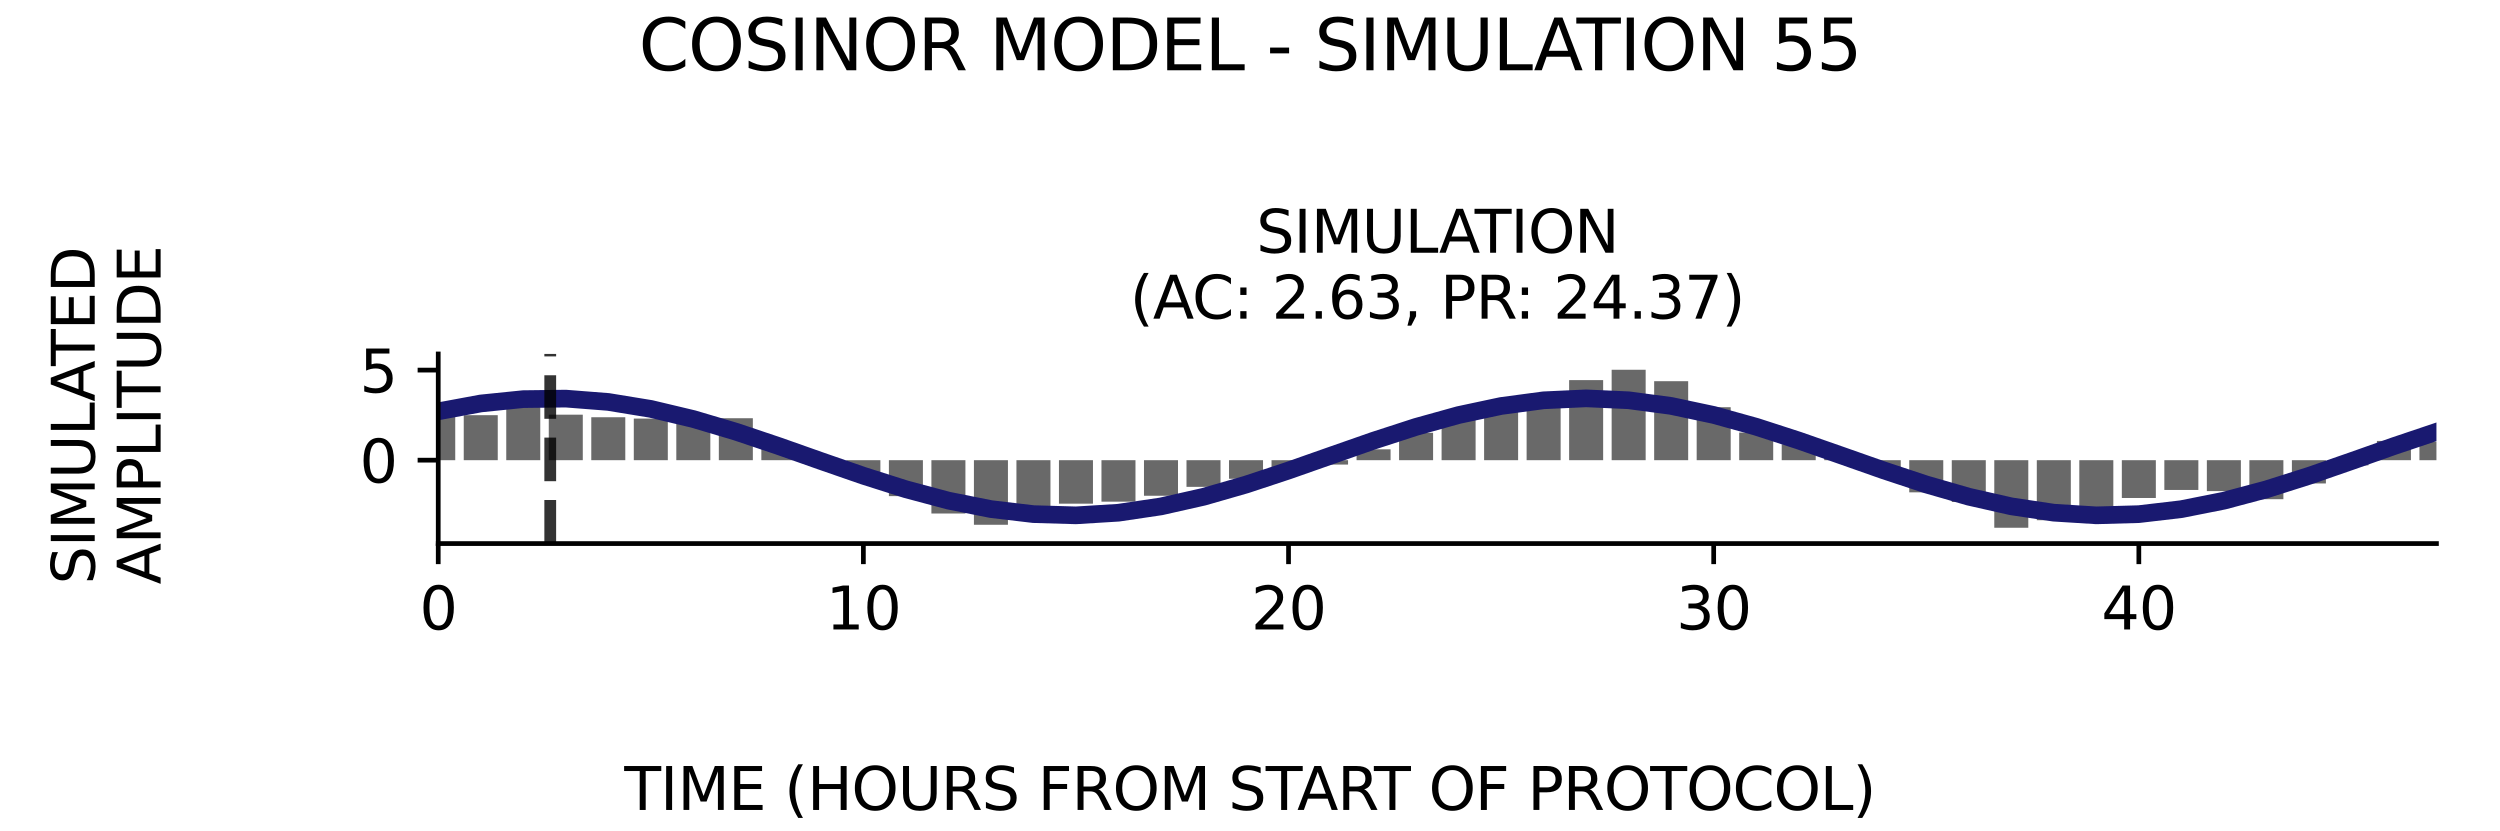<?xml version="1.0" encoding="utf-8" standalone="no"?>
<!DOCTYPE svg PUBLIC "-//W3C//DTD SVG 1.1//EN"
  "http://www.w3.org/Graphics/SVG/1.1/DTD/svg11.dtd">
<svg xmlns:xlink="http://www.w3.org/1999/xlink" width="424.8pt" height="141.12pt" viewBox="0 0 424.8 141.12" xmlns="http://www.w3.org/2000/svg" version="1.1">
 <defs>
  <style type="text/css">*{stroke-linejoin: round; stroke-linecap: butt}</style>
 </defs>
 <g id="figure_1">
  <g id="patch_1">
   <path d="M 0 141.12 
L 424.8 141.12 
L 424.8 0 
L 0 0 
z
" style="fill: #ffffff"/>
  </g>
  <g id="axes_1">
   <g id="patch_2">
    <path d="M 74.464 92.36 
L 414 92.36 
L 414 60.144 
L 74.464 60.144 
z
" style="fill: #ffffff"/>
   </g>
   <g id="patch_3">
    <path d="M 71.574 78.195 
L 77.354 78.195 
L 77.354 70.724 
L 71.574 70.724 
z
" clip-path="url(#p22dc5017d4)" style="fill: #696969"/>
   </g>
   <g id="patch_4">
    <path d="M 78.799 78.195 
L 84.578 78.195 
L 84.578 70.548 
L 78.799 70.548 
z
" clip-path="url(#p22dc5017d4)" style="fill: #696969"/>
   </g>
   <g id="patch_5">
    <path d="M 86.023 78.195 
L 91.802 78.195 
L 91.802 68.746 
L 86.023 68.746 
z
" clip-path="url(#p22dc5017d4)" style="fill: #696969"/>
   </g>
   <g id="patch_6">
    <path d="M 93.247 78.195 
L 99.026 78.195 
L 99.026 70.462 
L 93.247 70.462 
z
" clip-path="url(#p22dc5017d4)" style="fill: #696969"/>
   </g>
   <g id="patch_7">
    <path d="M 100.471 78.195 
L 106.25 78.195 
L 106.25 70.898 
L 100.471 70.898 
z
" clip-path="url(#p22dc5017d4)" style="fill: #696969"/>
   </g>
   <g id="patch_8">
    <path d="M 107.695 78.195 
L 113.475 78.195 
L 113.475 71.124 
L 107.695 71.124 
z
" clip-path="url(#p22dc5017d4)" style="fill: #696969"/>
   </g>
   <g id="patch_9">
    <path d="M 114.919 78.195 
L 120.699 78.195 
L 120.699 70.951 
L 114.919 70.951 
z
" clip-path="url(#p22dc5017d4)" style="fill: #696969"/>
   </g>
   <g id="patch_10">
    <path d="M 122.144 78.195 
L 127.923 78.195 
L 127.923 71.066 
L 122.144 71.066 
z
" clip-path="url(#p22dc5017d4)" style="fill: #696969"/>
   </g>
   <g id="patch_11">
    <path d="M 129.368 78.195 
L 135.147 78.195 
L 135.147 75.325 
L 129.368 75.325 
z
" clip-path="url(#p22dc5017d4)" style="fill: #696969"/>
   </g>
   <g id="patch_12">
    <path d="M 136.592 78.195 
L 142.371 78.195 
L 142.371 78.018 
L 136.592 78.018 
z
" clip-path="url(#p22dc5017d4)" style="fill: #696969"/>
   </g>
   <g id="patch_13">
    <path d="M 143.816 78.195 
L 149.595 78.195 
L 149.595 80.552 
L 143.816 80.552 
z
" clip-path="url(#p22dc5017d4)" style="fill: #696969"/>
   </g>
   <g id="patch_14">
    <path d="M 151.04 78.195 
L 156.82 78.195 
L 156.82 84.302 
L 151.04 84.302 
z
" clip-path="url(#p22dc5017d4)" style="fill: #696969"/>
   </g>
   <g id="patch_15">
    <path d="M 158.264 78.195 
L 164.044 78.195 
L 164.044 87.256 
L 158.264 87.256 
z
" clip-path="url(#p22dc5017d4)" style="fill: #696969"/>
   </g>
   <g id="patch_16">
    <path d="M 165.489 78.195 
L 171.268 78.195 
L 171.268 89.169 
L 165.489 89.169 
z
" clip-path="url(#p22dc5017d4)" style="fill: #696969"/>
   </g>
   <g id="patch_17">
    <path d="M 172.713 78.195 
L 178.492 78.195 
L 178.492 86.764 
L 172.713 86.764 
z
" clip-path="url(#p22dc5017d4)" style="fill: #696969"/>
   </g>
   <g id="patch_18">
    <path d="M 179.937 78.195 
L 185.716 78.195 
L 185.716 85.583 
L 179.937 85.583 
z
" clip-path="url(#p22dc5017d4)" style="fill: #696969"/>
   </g>
   <g id="patch_19">
    <path d="M 187.161 78.195 
L 192.94 78.195 
L 192.94 85.243 
L 187.161 85.243 
z
" clip-path="url(#p22dc5017d4)" style="fill: #696969"/>
   </g>
   <g id="patch_20">
    <path d="M 194.385 78.195 
L 200.165 78.195 
L 200.165 84.239 
L 194.385 84.239 
z
" clip-path="url(#p22dc5017d4)" style="fill: #696969"/>
   </g>
   <g id="patch_21">
    <path d="M 201.609 78.195 
L 207.389 78.195 
L 207.389 82.727 
L 201.609 82.727 
z
" clip-path="url(#p22dc5017d4)" style="fill: #696969"/>
   </g>
   <g id="patch_22">
    <path d="M 208.834 78.195 
L 214.613 78.195 
L 214.613 81.351 
L 208.834 81.351 
z
" clip-path="url(#p22dc5017d4)" style="fill: #696969"/>
   </g>
   <g id="patch_23">
    <path d="M 216.058 78.195 
L 221.837 78.195 
L 221.837 79.798 
L 216.058 79.798 
z
" clip-path="url(#p22dc5017d4)" style="fill: #696969"/>
   </g>
   <g id="patch_24">
    <path d="M 223.282 78.195 
L 229.061 78.195 
L 229.061 78.94 
L 223.282 78.94 
z
" clip-path="url(#p22dc5017d4)" style="fill: #696969"/>
   </g>
   <g id="patch_25">
    <path d="M 230.506 78.195 
L 236.285 78.195 
L 236.285 76.349 
L 230.506 76.349 
z
" clip-path="url(#p22dc5017d4)" style="fill: #696969"/>
   </g>
   <g id="patch_26">
    <path d="M 237.73 78.195 
L 243.51 78.195 
L 243.51 73.543 
L 237.73 73.543 
z
" clip-path="url(#p22dc5017d4)" style="fill: #696969"/>
   </g>
   <g id="patch_27">
    <path d="M 244.954 78.195 
L 250.734 78.195 
L 250.734 70.851 
L 244.954 70.851 
z
" clip-path="url(#p22dc5017d4)" style="fill: #696969"/>
   </g>
   <g id="patch_28">
    <path d="M 252.179 78.195 
L 257.958 78.195 
L 257.958 68.627 
L 252.179 68.627 
z
" clip-path="url(#p22dc5017d4)" style="fill: #696969"/>
   </g>
   <g id="patch_29">
    <path d="M 259.403 78.195 
L 265.182 78.195 
L 265.182 67.643 
L 259.403 67.643 
z
" clip-path="url(#p22dc5017d4)" style="fill: #696969"/>
   </g>
   <g id="patch_30">
    <path d="M 266.627 78.195 
L 272.406 78.195 
L 272.406 64.589 
L 266.627 64.589 
z
" clip-path="url(#p22dc5017d4)" style="fill: #696969"/>
   </g>
   <g id="patch_31">
    <path d="M 273.851 78.195 
L 279.63 78.195 
L 279.63 62.829 
L 273.851 62.829 
z
" clip-path="url(#p22dc5017d4)" style="fill: #696969"/>
   </g>
   <g id="patch_32">
    <path d="M 281.075 78.195 
L 286.855 78.195 
L 286.855 64.773 
L 281.075 64.773 
z
" clip-path="url(#p22dc5017d4)" style="fill: #696969"/>
   </g>
   <g id="patch_33">
    <path d="M 288.299 78.195 
L 294.079 78.195 
L 294.079 69.193 
L 288.299 69.193 
z
" clip-path="url(#p22dc5017d4)" style="fill: #696969"/>
   </g>
   <g id="patch_34">
    <path d="M 295.524 78.195 
L 301.303 78.195 
L 301.303 73.503 
L 295.524 73.503 
z
" clip-path="url(#p22dc5017d4)" style="fill: #696969"/>
   </g>
   <g id="patch_35">
    <path d="M 302.748 78.195 
L 308.527 78.195 
L 308.527 75.484 
L 302.748 75.484 
z
" clip-path="url(#p22dc5017d4)" style="fill: #696969"/>
   </g>
   <g id="patch_36">
    <path d="M 309.972 78.195 
L 315.751 78.195 
L 315.751 77.749 
L 309.972 77.749 
z
" clip-path="url(#p22dc5017d4)" style="fill: #696969"/>
   </g>
   <g id="patch_37">
    <path d="M 317.196 78.195 
L 322.975 78.195 
L 322.975 79.48 
L 317.196 79.48 
z
" clip-path="url(#p22dc5017d4)" style="fill: #696969"/>
   </g>
   <g id="patch_38">
    <path d="M 324.42 78.195 
L 330.2 78.195 
L 330.2 83.659 
L 324.42 83.659 
z
" clip-path="url(#p22dc5017d4)" style="fill: #696969"/>
   </g>
   <g id="patch_39">
    <path d="M 331.644 78.195 
L 337.424 78.195 
L 337.424 85.297 
L 331.644 85.297 
z
" clip-path="url(#p22dc5017d4)" style="fill: #696969"/>
   </g>
   <g id="patch_40">
    <path d="M 338.869 78.195 
L 344.648 78.195 
L 344.648 89.675 
L 338.869 89.675 
z
" clip-path="url(#p22dc5017d4)" style="fill: #696969"/>
   </g>
   <g id="patch_41">
    <path d="M 346.093 78.195 
L 351.872 78.195 
L 351.872 88.395 
L 346.093 88.395 
z
" clip-path="url(#p22dc5017d4)" style="fill: #696969"/>
   </g>
   <g id="patch_42">
    <path d="M 353.317 78.195 
L 359.096 78.195 
L 359.096 88.229 
L 353.317 88.229 
z
" clip-path="url(#p22dc5017d4)" style="fill: #696969"/>
   </g>
   <g id="patch_43">
    <path d="M 360.541 78.195 
L 366.32 78.195 
L 366.32 84.619 
L 360.541 84.619 
z
" clip-path="url(#p22dc5017d4)" style="fill: #696969"/>
   </g>
   <g id="patch_44">
    <path d="M 367.765 78.195 
L 373.545 78.195 
L 373.545 83.252 
L 367.765 83.252 
z
" clip-path="url(#p22dc5017d4)" style="fill: #696969"/>
   </g>
   <g id="patch_45">
    <path d="M 374.989 78.195 
L 380.769 78.195 
L 380.769 83.45 
L 374.989 83.45 
z
" clip-path="url(#p22dc5017d4)" style="fill: #696969"/>
   </g>
   <g id="patch_46">
    <path d="M 382.214 78.195 
L 387.993 78.195 
L 387.993 84.825 
L 382.214 84.825 
z
" clip-path="url(#p22dc5017d4)" style="fill: #696969"/>
   </g>
   <g id="patch_47">
    <path d="M 389.438 78.195 
L 395.217 78.195 
L 395.217 82.149 
L 389.438 82.149 
z
" clip-path="url(#p22dc5017d4)" style="fill: #696969"/>
   </g>
   <g id="patch_48">
    <path d="M 396.662 78.195 
L 402.441 78.195 
L 402.441 79.074 
L 396.662 79.074 
z
" clip-path="url(#p22dc5017d4)" style="fill: #696969"/>
   </g>
   <g id="patch_49">
    <path d="M 403.886 78.195 
L 409.665 78.195 
L 409.665 74.923 
L 403.886 74.923 
z
" clip-path="url(#p22dc5017d4)" style="fill: #696969"/>
   </g>
   <g id="patch_50">
    <path d="M 411.11 78.195 
L 416.89 78.195 
L 416.89 75.026 
L 411.11 75.026 
z
" clip-path="url(#p22dc5017d4)" style="fill: #696969"/>
   </g>
   <g id="matplotlib.axis_1">
    <g id="xtick_1">
     <g id="line2d_1">
      <defs>
       <path id="m3c87b72329" d="M 0 0 
L 0 3.5 
" style="stroke: #000000; stroke-width: 0.8"/>
      </defs>
      <g>
       <use xlink:href="#m3c87b72329" x="74.464" y="92.36" style="stroke: #000000; stroke-width: 0.8"/>
      </g>
     </g>
     <g id="text_1">
      <!-- 0 -->
      <g transform="translate(71.283 106.958) scale(0.1 -0.1)">
       <defs>
        <path id="DejaVuSans-30" d="M 2034 4250 
Q 1547 4250 1301 3770 
Q 1056 3291 1056 2328 
Q 1056 1369 1301 889 
Q 1547 409 2034 409 
Q 2525 409 2770 889 
Q 3016 1369 3016 2328 
Q 3016 3291 2770 3770 
Q 2525 4250 2034 4250 
z
M 2034 4750 
Q 2819 4750 3233 4129 
Q 3647 3509 3647 2328 
Q 3647 1150 3233 529 
Q 2819 -91 2034 -91 
Q 1250 -91 836 529 
Q 422 1150 422 2328 
Q 422 3509 836 4129 
Q 1250 4750 2034 4750 
z
" transform="scale(0.016)"/>
       </defs>
       <use xlink:href="#DejaVuSans-30"/>
      </g>
     </g>
    </g>
    <g id="xtick_2">
     <g id="line2d_2">
      <g>
       <use xlink:href="#m3c87b72329" x="146.706" y="92.36" style="stroke: #000000; stroke-width: 0.8"/>
      </g>
     </g>
     <g id="text_2">
      <!-- 10 -->
      <g transform="translate(140.343 106.958) scale(0.1 -0.1)">
       <defs>
        <path id="DejaVuSans-31" d="M 794 531 
L 1825 531 
L 1825 4091 
L 703 3866 
L 703 4441 
L 1819 4666 
L 2450 4666 
L 2450 531 
L 3481 531 
L 3481 0 
L 794 0 
L 794 531 
z
" transform="scale(0.016)"/>
       </defs>
       <use xlink:href="#DejaVuSans-31"/>
       <use xlink:href="#DejaVuSans-30" x="63.623"/>
      </g>
     </g>
    </g>
    <g id="xtick_3">
     <g id="line2d_3">
      <g>
       <use xlink:href="#m3c87b72329" x="218.947" y="92.36" style="stroke: #000000; stroke-width: 0.8"/>
      </g>
     </g>
     <g id="text_3">
      <!-- 20 -->
      <g transform="translate(212.585 106.958) scale(0.1 -0.1)">
       <defs>
        <path id="DejaVuSans-32" d="M 1228 531 
L 3431 531 
L 3431 0 
L 469 0 
L 469 531 
Q 828 903 1448 1529 
Q 2069 2156 2228 2338 
Q 2531 2678 2651 2914 
Q 2772 3150 2772 3378 
Q 2772 3750 2511 3984 
Q 2250 4219 1831 4219 
Q 1534 4219 1204 4116 
Q 875 4013 500 3803 
L 500 4441 
Q 881 4594 1212 4672 
Q 1544 4750 1819 4750 
Q 2544 4750 2975 4387 
Q 3406 4025 3406 3419 
Q 3406 3131 3298 2873 
Q 3191 2616 2906 2266 
Q 2828 2175 2409 1742 
Q 1991 1309 1228 531 
z
" transform="scale(0.016)"/>
       </defs>
       <use xlink:href="#DejaVuSans-32"/>
       <use xlink:href="#DejaVuSans-30" x="63.623"/>
      </g>
     </g>
    </g>
    <g id="xtick_4">
     <g id="line2d_4">
      <g>
       <use xlink:href="#m3c87b72329" x="291.189" y="92.36" style="stroke: #000000; stroke-width: 0.8"/>
      </g>
     </g>
     <g id="text_4">
      <!-- 30 -->
      <g transform="translate(284.827 106.958) scale(0.1 -0.1)">
       <defs>
        <path id="DejaVuSans-33" d="M 2597 2516 
Q 3050 2419 3304 2112 
Q 3559 1806 3559 1356 
Q 3559 666 3084 287 
Q 2609 -91 1734 -91 
Q 1441 -91 1130 -33 
Q 819 25 488 141 
L 488 750 
Q 750 597 1062 519 
Q 1375 441 1716 441 
Q 2309 441 2620 675 
Q 2931 909 2931 1356 
Q 2931 1769 2642 2001 
Q 2353 2234 1838 2234 
L 1294 2234 
L 1294 2753 
L 1863 2753 
Q 2328 2753 2575 2939 
Q 2822 3125 2822 3475 
Q 2822 3834 2567 4026 
Q 2313 4219 1838 4219 
Q 1578 4219 1281 4162 
Q 984 4106 628 3988 
L 628 4550 
Q 988 4650 1302 4700 
Q 1616 4750 1894 4750 
Q 2613 4750 3031 4423 
Q 3450 4097 3450 3541 
Q 3450 3153 3228 2886 
Q 3006 2619 2597 2516 
z
" transform="scale(0.016)"/>
       </defs>
       <use xlink:href="#DejaVuSans-33"/>
       <use xlink:href="#DejaVuSans-30" x="63.623"/>
      </g>
     </g>
    </g>
    <g id="xtick_5">
     <g id="line2d_5">
      <g>
       <use xlink:href="#m3c87b72329" x="363.431" y="92.36" style="stroke: #000000; stroke-width: 0.8"/>
      </g>
     </g>
     <g id="text_5">
      <!-- 40 -->
      <g transform="translate(357.068 106.958) scale(0.1 -0.1)">
       <defs>
        <path id="DejaVuSans-34" d="M 2419 4116 
L 825 1625 
L 2419 1625 
L 2419 4116 
z
M 2253 4666 
L 3047 4666 
L 3047 1625 
L 3713 1625 
L 3713 1100 
L 3047 1100 
L 3047 0 
L 2419 0 
L 2419 1100 
L 313 1100 
L 313 1709 
L 2253 4666 
z
" transform="scale(0.016)"/>
       </defs>
       <use xlink:href="#DejaVuSans-34"/>
       <use xlink:href="#DejaVuSans-30" x="63.623"/>
      </g>
     </g>
    </g>
   </g>
   <g id="matplotlib.axis_2">
    <g id="ytick_1">
     <g id="line2d_6">
      <defs>
       <path id="mc19b1dba43" d="M 0 0 
L -3.5 0 
" style="stroke: #000000; stroke-width: 0.8"/>
      </defs>
      <g>
       <use xlink:href="#mc19b1dba43" x="74.464" y="78.195" style="stroke: #000000; stroke-width: 0.8"/>
      </g>
     </g>
     <g id="text_6">
      <!-- 0 -->
      <g transform="translate(61.102 81.994) scale(0.1 -0.1)">
       <use xlink:href="#DejaVuSans-30"/>
      </g>
     </g>
    </g>
    <g id="ytick_2">
     <g id="line2d_7">
      <g>
       <use xlink:href="#mc19b1dba43" x="74.464" y="62.891" style="stroke: #000000; stroke-width: 0.8"/>
      </g>
     </g>
     <g id="text_7">
      <!-- 5 -->
      <g transform="translate(61.102 66.691) scale(0.1 -0.1)">
       <defs>
        <path id="DejaVuSans-35" d="M 691 4666 
L 3169 4666 
L 3169 4134 
L 1269 4134 
L 1269 2991 
Q 1406 3038 1543 3061 
Q 1681 3084 1819 3084 
Q 2600 3084 3056 2656 
Q 3513 2228 3513 1497 
Q 3513 744 3044 326 
Q 2575 -91 1722 -91 
Q 1428 -91 1123 -41 
Q 819 9 494 109 
L 494 744 
Q 775 591 1075 516 
Q 1375 441 1709 441 
Q 2250 441 2565 725 
Q 2881 1009 2881 1497 
Q 2881 1984 2565 2268 
Q 2250 2553 1709 2553 
Q 1456 2553 1204 2497 
Q 953 2441 691 2322 
L 691 4666 
z
" transform="scale(0.016)"/>
       </defs>
       <use xlink:href="#DejaVuSans-35"/>
      </g>
     </g>
    </g>
   </g>
   <g id="line2d_8">
    <path d="M 74.464 69.895 
L 81.688 68.557 
L 88.912 67.82 
L 96.137 67.731 
L 103.361 68.297 
L 110.585 69.48 
L 117.809 71.202 
L 125.033 73.349 
L 132.257 75.779 
L 139.482 78.332 
L 146.706 80.839 
L 153.93 83.133 
L 161.154 85.065 
L 168.378 86.504 
L 175.602 87.358 
L 182.827 87.568 
L 190.051 87.122 
L 197.275 86.048 
L 204.499 84.418 
L 211.723 82.34 
L 218.947 79.95 
L 226.172 77.408 
L 233.396 74.88 
L 240.62 72.534 
L 247.844 70.525 
L 255.068 68.986 
L 262.292 68.019 
L 269.517 67.687 
L 276.741 68.013 
L 283.965 68.974 
L 291.189 70.508 
L 298.413 72.514 
L 305.637 74.857 
L 312.862 77.384 
L 320.086 79.927 
L 327.31 82.319 
L 334.534 84.401 
L 341.758 86.036 
L 348.982 87.115 
L 356.207 87.567 
L 363.431 87.363 
L 370.655 86.515 
L 377.879 85.08 
L 385.103 83.153 
L 392.327 80.861 
L 399.552 78.356 
L 406.776 75.802 
L 414 73.37 
" clip-path="url(#p22dc5017d4)" style="fill: none; stroke: #191970; stroke-width: 3; stroke-linecap: square"/>
   </g>
   <g id="line2d_9">
    <path d="M 93.497 92.36 
L 93.497 60.144 
" clip-path="url(#p22dc5017d4)" style="fill: none; stroke-dasharray: 7.4,3.2; stroke-dashoffset: 0; stroke: #000000; stroke-opacity: 0.8; stroke-width: 2"/>
   </g>
   <g id="patch_51">
    <path d="M 74.464 92.36 
L 74.464 60.144 
" style="fill: none; stroke: #000000; stroke-width: 0.8; stroke-linejoin: miter; stroke-linecap: square"/>
   </g>
   <g id="patch_52">
    <path d="M 74.464 92.36 
L 414 92.36 
" style="fill: none; stroke: #000000; stroke-width: 0.8; stroke-linejoin: miter; stroke-linecap: square"/>
   </g>
   <g id="text_8">
    <!-- SIMULATION -->
    <g transform="translate(213.473 42.946) scale(0.1 -0.1)">
     <defs>
      <path id="DejaVuSans-53" d="M 3425 4513 
L 3425 3897 
Q 3066 4069 2747 4153 
Q 2428 4238 2131 4238 
Q 1616 4238 1336 4038 
Q 1056 3838 1056 3469 
Q 1056 3159 1242 3001 
Q 1428 2844 1947 2747 
L 2328 2669 
Q 3034 2534 3370 2195 
Q 3706 1856 3706 1288 
Q 3706 609 3251 259 
Q 2797 -91 1919 -91 
Q 1588 -91 1214 -16 
Q 841 59 441 206 
L 441 856 
Q 825 641 1194 531 
Q 1563 422 1919 422 
Q 2459 422 2753 634 
Q 3047 847 3047 1241 
Q 3047 1584 2836 1778 
Q 2625 1972 2144 2069 
L 1759 2144 
Q 1053 2284 737 2584 
Q 422 2884 422 3419 
Q 422 4038 858 4394 
Q 1294 4750 2059 4750 
Q 2388 4750 2728 4690 
Q 3069 4631 3425 4513 
z
" transform="scale(0.016)"/>
      <path id="DejaVuSans-49" d="M 628 4666 
L 1259 4666 
L 1259 0 
L 628 0 
L 628 4666 
z
" transform="scale(0.016)"/>
      <path id="DejaVuSans-4d" d="M 628 4666 
L 1569 4666 
L 2759 1491 
L 3956 4666 
L 4897 4666 
L 4897 0 
L 4281 0 
L 4281 4097 
L 3078 897 
L 2444 897 
L 1241 4097 
L 1241 0 
L 628 0 
L 628 4666 
z
" transform="scale(0.016)"/>
      <path id="DejaVuSans-55" d="M 556 4666 
L 1191 4666 
L 1191 1831 
Q 1191 1081 1462 751 
Q 1734 422 2344 422 
Q 2950 422 3222 751 
Q 3494 1081 3494 1831 
L 3494 4666 
L 4128 4666 
L 4128 1753 
Q 4128 841 3676 375 
Q 3225 -91 2344 -91 
Q 1459 -91 1007 375 
Q 556 841 556 1753 
L 556 4666 
z
" transform="scale(0.016)"/>
      <path id="DejaVuSans-4c" d="M 628 4666 
L 1259 4666 
L 1259 531 
L 3531 531 
L 3531 0 
L 628 0 
L 628 4666 
z
" transform="scale(0.016)"/>
      <path id="DejaVuSans-41" d="M 2188 4044 
L 1331 1722 
L 3047 1722 
L 2188 4044 
z
M 1831 4666 
L 2547 4666 
L 4325 0 
L 3669 0 
L 3244 1197 
L 1141 1197 
L 716 0 
L 50 0 
L 1831 4666 
z
" transform="scale(0.016)"/>
      <path id="DejaVuSans-54" d="M -19 4666 
L 3928 4666 
L 3928 4134 
L 2272 4134 
L 2272 0 
L 1638 0 
L 1638 4134 
L -19 4134 
L -19 4666 
z
" transform="scale(0.016)"/>
      <path id="DejaVuSans-4f" d="M 2522 4238 
Q 1834 4238 1429 3725 
Q 1025 3213 1025 2328 
Q 1025 1447 1429 934 
Q 1834 422 2522 422 
Q 3209 422 3611 934 
Q 4013 1447 4013 2328 
Q 4013 3213 3611 3725 
Q 3209 4238 2522 4238 
z
M 2522 4750 
Q 3503 4750 4090 4092 
Q 4678 3434 4678 2328 
Q 4678 1225 4090 567 
Q 3503 -91 2522 -91 
Q 1538 -91 948 565 
Q 359 1222 359 2328 
Q 359 3434 948 4092 
Q 1538 4750 2522 4750 
z
" transform="scale(0.016)"/>
      <path id="DejaVuSans-4e" d="M 628 4666 
L 1478 4666 
L 3547 763 
L 3547 4666 
L 4159 4666 
L 4159 0 
L 3309 0 
L 1241 3903 
L 1241 0 
L 628 0 
L 628 4666 
z
" transform="scale(0.016)"/>
     </defs>
     <use xlink:href="#DejaVuSans-53"/>
     <use xlink:href="#DejaVuSans-49" x="63.477"/>
     <use xlink:href="#DejaVuSans-4d" x="92.969"/>
     <use xlink:href="#DejaVuSans-55" x="179.248"/>
     <use xlink:href="#DejaVuSans-4c" x="252.441"/>
     <use xlink:href="#DejaVuSans-41" x="310.404"/>
     <use xlink:href="#DejaVuSans-54" x="371.062"/>
     <use xlink:href="#DejaVuSans-49" x="432.146"/>
     <use xlink:href="#DejaVuSans-4f" x="461.639"/>
     <use xlink:href="#DejaVuSans-4e" x="540.35"/>
    </g>
    <!-- (AC: 2.63, PR: 24.37) -->
    <g transform="translate(192.002 54.144) scale(0.1 -0.1)">
     <defs>
      <path id="DejaVuSans-28" d="M 1984 4856 
Q 1566 4138 1362 3434 
Q 1159 2731 1159 2009 
Q 1159 1288 1364 580 
Q 1569 -128 1984 -844 
L 1484 -844 
Q 1016 -109 783 600 
Q 550 1309 550 2009 
Q 550 2706 781 3412 
Q 1013 4119 1484 4856 
L 1984 4856 
z
" transform="scale(0.016)"/>
      <path id="DejaVuSans-43" d="M 4122 4306 
L 4122 3641 
Q 3803 3938 3442 4084 
Q 3081 4231 2675 4231 
Q 1875 4231 1450 3742 
Q 1025 3253 1025 2328 
Q 1025 1406 1450 917 
Q 1875 428 2675 428 
Q 3081 428 3442 575 
Q 3803 722 4122 1019 
L 4122 359 
Q 3791 134 3420 21 
Q 3050 -91 2638 -91 
Q 1578 -91 968 557 
Q 359 1206 359 2328 
Q 359 3453 968 4101 
Q 1578 4750 2638 4750 
Q 3056 4750 3426 4639 
Q 3797 4528 4122 4306 
z
" transform="scale(0.016)"/>
      <path id="DejaVuSans-3a" d="M 750 794 
L 1409 794 
L 1409 0 
L 750 0 
L 750 794 
z
M 750 3309 
L 1409 3309 
L 1409 2516 
L 750 2516 
L 750 3309 
z
" transform="scale(0.016)"/>
      <path id="DejaVuSans-20" transform="scale(0.016)"/>
      <path id="DejaVuSans-2e" d="M 684 794 
L 1344 794 
L 1344 0 
L 684 0 
L 684 794 
z
" transform="scale(0.016)"/>
      <path id="DejaVuSans-36" d="M 2113 2584 
Q 1688 2584 1439 2293 
Q 1191 2003 1191 1497 
Q 1191 994 1439 701 
Q 1688 409 2113 409 
Q 2538 409 2786 701 
Q 3034 994 3034 1497 
Q 3034 2003 2786 2293 
Q 2538 2584 2113 2584 
z
M 3366 4563 
L 3366 3988 
Q 3128 4100 2886 4159 
Q 2644 4219 2406 4219 
Q 1781 4219 1451 3797 
Q 1122 3375 1075 2522 
Q 1259 2794 1537 2939 
Q 1816 3084 2150 3084 
Q 2853 3084 3261 2657 
Q 3669 2231 3669 1497 
Q 3669 778 3244 343 
Q 2819 -91 2113 -91 
Q 1303 -91 875 529 
Q 447 1150 447 2328 
Q 447 3434 972 4092 
Q 1497 4750 2381 4750 
Q 2619 4750 2861 4703 
Q 3103 4656 3366 4563 
z
" transform="scale(0.016)"/>
      <path id="DejaVuSans-2c" d="M 750 794 
L 1409 794 
L 1409 256 
L 897 -744 
L 494 -744 
L 750 256 
L 750 794 
z
" transform="scale(0.016)"/>
      <path id="DejaVuSans-50" d="M 1259 4147 
L 1259 2394 
L 2053 2394 
Q 2494 2394 2734 2622 
Q 2975 2850 2975 3272 
Q 2975 3691 2734 3919 
Q 2494 4147 2053 4147 
L 1259 4147 
z
M 628 4666 
L 2053 4666 
Q 2838 4666 3239 4311 
Q 3641 3956 3641 3272 
Q 3641 2581 3239 2228 
Q 2838 1875 2053 1875 
L 1259 1875 
L 1259 0 
L 628 0 
L 628 4666 
z
" transform="scale(0.016)"/>
      <path id="DejaVuSans-52" d="M 2841 2188 
Q 3044 2119 3236 1894 
Q 3428 1669 3622 1275 
L 4263 0 
L 3584 0 
L 2988 1197 
Q 2756 1666 2539 1819 
Q 2322 1972 1947 1972 
L 1259 1972 
L 1259 0 
L 628 0 
L 628 4666 
L 2053 4666 
Q 2853 4666 3247 4331 
Q 3641 3997 3641 3322 
Q 3641 2881 3436 2590 
Q 3231 2300 2841 2188 
z
M 1259 4147 
L 1259 2491 
L 2053 2491 
Q 2509 2491 2742 2702 
Q 2975 2913 2975 3322 
Q 2975 3731 2742 3939 
Q 2509 4147 2053 4147 
L 1259 4147 
z
" transform="scale(0.016)"/>
      <path id="DejaVuSans-37" d="M 525 4666 
L 3525 4666 
L 3525 4397 
L 1831 0 
L 1172 0 
L 2766 4134 
L 525 4134 
L 525 4666 
z
" transform="scale(0.016)"/>
      <path id="DejaVuSans-29" d="M 513 4856 
L 1013 4856 
Q 1481 4119 1714 3412 
Q 1947 2706 1947 2009 
Q 1947 1309 1714 600 
Q 1481 -109 1013 -844 
L 513 -844 
Q 928 -128 1133 580 
Q 1338 1288 1338 2009 
Q 1338 2731 1133 3434 
Q 928 4138 513 4856 
z
" transform="scale(0.016)"/>
     </defs>
     <use xlink:href="#DejaVuSans-28"/>
     <use xlink:href="#DejaVuSans-41" x="39.014"/>
     <use xlink:href="#DejaVuSans-43" x="105.672"/>
     <use xlink:href="#DejaVuSans-3a" x="175.496"/>
     <use xlink:href="#DejaVuSans-20" x="209.188"/>
     <use xlink:href="#DejaVuSans-32" x="240.975"/>
     <use xlink:href="#DejaVuSans-2e" x="304.598"/>
     <use xlink:href="#DejaVuSans-36" x="336.385"/>
     <use xlink:href="#DejaVuSans-33" x="400.008"/>
     <use xlink:href="#DejaVuSans-2c" x="463.631"/>
     <use xlink:href="#DejaVuSans-20" x="495.418"/>
     <use xlink:href="#DejaVuSans-50" x="527.205"/>
     <use xlink:href="#DejaVuSans-52" x="587.508"/>
     <use xlink:href="#DejaVuSans-3a" x="653.865"/>
     <use xlink:href="#DejaVuSans-20" x="687.557"/>
     <use xlink:href="#DejaVuSans-32" x="719.344"/>
     <use xlink:href="#DejaVuSans-34" x="782.967"/>
     <use xlink:href="#DejaVuSans-2e" x="846.59"/>
     <use xlink:href="#DejaVuSans-33" x="878.377"/>
     <use xlink:href="#DejaVuSans-37" x="942"/>
     <use xlink:href="#DejaVuSans-29" x="1005.623"/>
    </g>
   </g>
  </g>
  <g id="text_9">
   <!-- COSINOR MODEL - SIMULATION 55 -->
   <g transform="translate(108.534 11.941) scale(0.12 -0.12)">
    <defs>
     <path id="DejaVuSans-44" d="M 1259 4147 
L 1259 519 
L 2022 519 
Q 2988 519 3436 956 
Q 3884 1394 3884 2338 
Q 3884 3275 3436 3711 
Q 2988 4147 2022 4147 
L 1259 4147 
z
M 628 4666 
L 1925 4666 
Q 3281 4666 3915 4102 
Q 4550 3538 4550 2338 
Q 4550 1131 3912 565 
Q 3275 0 1925 0 
L 628 0 
L 628 4666 
z
" transform="scale(0.016)"/>
     <path id="DejaVuSans-45" d="M 628 4666 
L 3578 4666 
L 3578 4134 
L 1259 4134 
L 1259 2753 
L 3481 2753 
L 3481 2222 
L 1259 2222 
L 1259 531 
L 3634 531 
L 3634 0 
L 628 0 
L 628 4666 
z
" transform="scale(0.016)"/>
     <path id="DejaVuSans-2d" d="M 313 2009 
L 1997 2009 
L 1997 1497 
L 313 1497 
L 313 2009 
z
" transform="scale(0.016)"/>
    </defs>
    <use xlink:href="#DejaVuSans-43"/>
    <use xlink:href="#DejaVuSans-4f" x="69.824"/>
    <use xlink:href="#DejaVuSans-53" x="148.535"/>
    <use xlink:href="#DejaVuSans-49" x="212.012"/>
    <use xlink:href="#DejaVuSans-4e" x="241.504"/>
    <use xlink:href="#DejaVuSans-4f" x="316.309"/>
    <use xlink:href="#DejaVuSans-52" x="395.02"/>
    <use xlink:href="#DejaVuSans-20" x="464.502"/>
    <use xlink:href="#DejaVuSans-4d" x="496.289"/>
    <use xlink:href="#DejaVuSans-4f" x="582.568"/>
    <use xlink:href="#DejaVuSans-44" x="661.279"/>
    <use xlink:href="#DejaVuSans-45" x="738.281"/>
    <use xlink:href="#DejaVuSans-4c" x="801.465"/>
    <use xlink:href="#DejaVuSans-20" x="857.178"/>
    <use xlink:href="#DejaVuSans-2d" x="888.965"/>
    <use xlink:href="#DejaVuSans-20" x="925.049"/>
    <use xlink:href="#DejaVuSans-53" x="956.836"/>
    <use xlink:href="#DejaVuSans-49" x="1020.312"/>
    <use xlink:href="#DejaVuSans-4d" x="1049.805"/>
    <use xlink:href="#DejaVuSans-55" x="1136.084"/>
    <use xlink:href="#DejaVuSans-4c" x="1209.277"/>
    <use xlink:href="#DejaVuSans-41" x="1267.24"/>
    <use xlink:href="#DejaVuSans-54" x="1327.898"/>
    <use xlink:href="#DejaVuSans-49" x="1388.982"/>
    <use xlink:href="#DejaVuSans-4f" x="1418.475"/>
    <use xlink:href="#DejaVuSans-4e" x="1497.186"/>
    <use xlink:href="#DejaVuSans-20" x="1571.99"/>
    <use xlink:href="#DejaVuSans-35" x="1603.777"/>
    <use xlink:href="#DejaVuSans-35" x="1667.4"/>
   </g>
  </g>
  <g id="text_10">
   <!-- TIME (HOURS FROM START OF PROTOCOL) -->
   <g transform="translate(106.08 137.629) scale(0.1 -0.1)">
    <defs>
     <path id="DejaVuSans-48" d="M 628 4666 
L 1259 4666 
L 1259 2753 
L 3553 2753 
L 3553 4666 
L 4184 4666 
L 4184 0 
L 3553 0 
L 3553 2222 
L 1259 2222 
L 1259 0 
L 628 0 
L 628 4666 
z
" transform="scale(0.016)"/>
     <path id="DejaVuSans-46" d="M 628 4666 
L 3309 4666 
L 3309 4134 
L 1259 4134 
L 1259 2759 
L 3109 2759 
L 3109 2228 
L 1259 2228 
L 1259 0 
L 628 0 
L 628 4666 
z
" transform="scale(0.016)"/>
    </defs>
    <use xlink:href="#DejaVuSans-54"/>
    <use xlink:href="#DejaVuSans-49" x="61.084"/>
    <use xlink:href="#DejaVuSans-4d" x="90.576"/>
    <use xlink:href="#DejaVuSans-45" x="176.855"/>
    <use xlink:href="#DejaVuSans-20" x="240.039"/>
    <use xlink:href="#DejaVuSans-28" x="271.826"/>
    <use xlink:href="#DejaVuSans-48" x="310.84"/>
    <use xlink:href="#DejaVuSans-4f" x="386.035"/>
    <use xlink:href="#DejaVuSans-55" x="464.746"/>
    <use xlink:href="#DejaVuSans-52" x="537.939"/>
    <use xlink:href="#DejaVuSans-53" x="607.422"/>
    <use xlink:href="#DejaVuSans-20" x="670.898"/>
    <use xlink:href="#DejaVuSans-46" x="702.686"/>
    <use xlink:href="#DejaVuSans-52" x="760.205"/>
    <use xlink:href="#DejaVuSans-4f" x="829.688"/>
    <use xlink:href="#DejaVuSans-4d" x="908.398"/>
    <use xlink:href="#DejaVuSans-20" x="994.678"/>
    <use xlink:href="#DejaVuSans-53" x="1026.465"/>
    <use xlink:href="#DejaVuSans-54" x="1089.941"/>
    <use xlink:href="#DejaVuSans-41" x="1143.275"/>
    <use xlink:href="#DejaVuSans-52" x="1211.684"/>
    <use xlink:href="#DejaVuSans-54" x="1273.916"/>
    <use xlink:href="#DejaVuSans-20" x="1335"/>
    <use xlink:href="#DejaVuSans-4f" x="1366.787"/>
    <use xlink:href="#DejaVuSans-46" x="1445.498"/>
    <use xlink:href="#DejaVuSans-20" x="1503.018"/>
    <use xlink:href="#DejaVuSans-50" x="1534.805"/>
    <use xlink:href="#DejaVuSans-52" x="1595.107"/>
    <use xlink:href="#DejaVuSans-4f" x="1664.59"/>
    <use xlink:href="#DejaVuSans-54" x="1743.301"/>
    <use xlink:href="#DejaVuSans-4f" x="1804.385"/>
    <use xlink:href="#DejaVuSans-43" x="1883.096"/>
    <use xlink:href="#DejaVuSans-4f" x="1952.92"/>
    <use xlink:href="#DejaVuSans-4c" x="2031.631"/>
    <use xlink:href="#DejaVuSans-29" x="2087.344"/>
   </g>
  </g>
  <g id="text_11">
   <!-- SIMULATED -->
   <g transform="translate(16.094 99.293) rotate(-90) scale(0.1 -0.1)">
    <use xlink:href="#DejaVuSans-53"/>
    <use xlink:href="#DejaVuSans-49" x="63.477"/>
    <use xlink:href="#DejaVuSans-4d" x="92.969"/>
    <use xlink:href="#DejaVuSans-55" x="179.248"/>
    <use xlink:href="#DejaVuSans-4c" x="252.441"/>
    <use xlink:href="#DejaVuSans-41" x="310.404"/>
    <use xlink:href="#DejaVuSans-54" x="371.062"/>
    <use xlink:href="#DejaVuSans-45" x="432.146"/>
    <use xlink:href="#DejaVuSans-44" x="495.33"/>
   </g>
   <!-- AMPLITUDE -->
   <g transform="translate(27.292 99.293) rotate(-90) scale(0.1 -0.1)">
    <use xlink:href="#DejaVuSans-41"/>
    <use xlink:href="#DejaVuSans-4d" x="68.408"/>
    <use xlink:href="#DejaVuSans-50" x="154.688"/>
    <use xlink:href="#DejaVuSans-4c" x="214.99"/>
    <use xlink:href="#DejaVuSans-49" x="270.703"/>
    <use xlink:href="#DejaVuSans-54" x="300.195"/>
    <use xlink:href="#DejaVuSans-55" x="361.279"/>
    <use xlink:href="#DejaVuSans-44" x="434.473"/>
    <use xlink:href="#DejaVuSans-45" x="511.475"/>
   </g>
  </g>
 </g>
 <defs>
  <clipPath id="p22dc5017d4">
   <rect x="74.464" y="60.144" width="339.536" height="32.216"/>
  </clipPath>
 </defs>
</svg>
